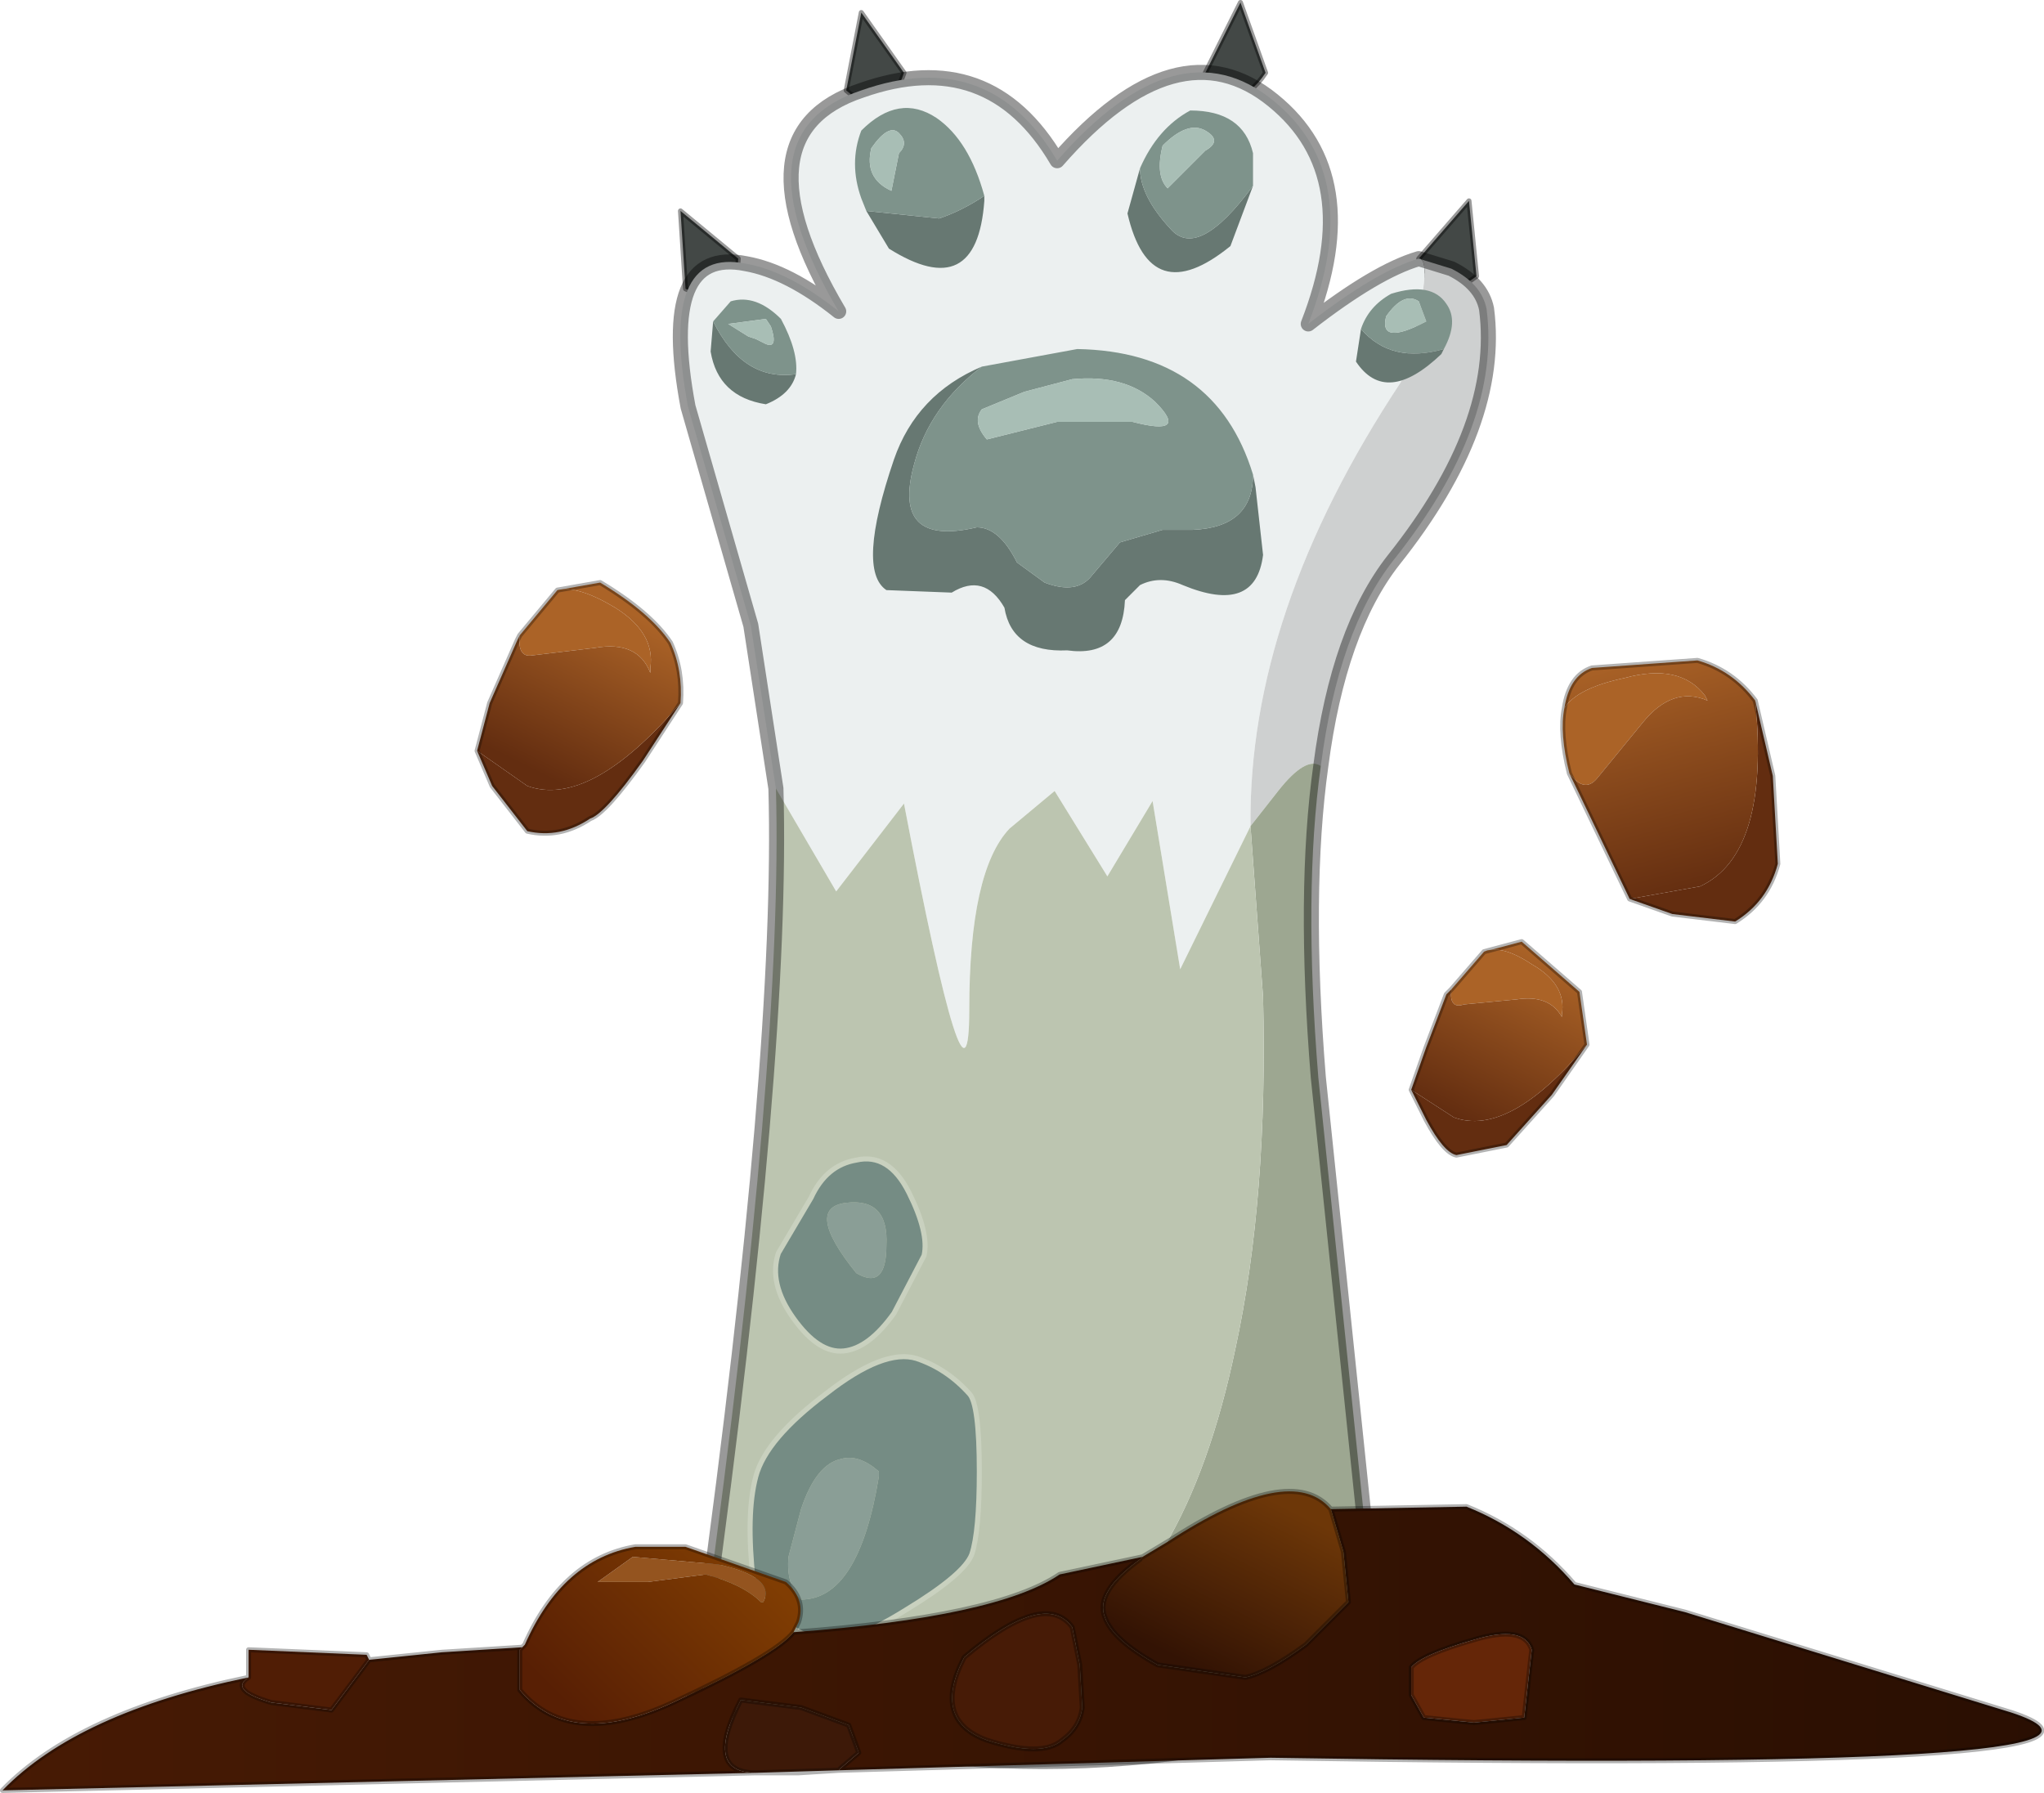 <?xml version="1.0" encoding="UTF-8" standalone="no"?>
<svg xmlns:ffdec="https://www.free-decompiler.com/flash" xmlns:xlink="http://www.w3.org/1999/xlink" ffdec:objectType="frame" height="35.7px" width="40.7px" xmlns="http://www.w3.org/2000/svg">
  <g transform="matrix(1.0, 0.0, 0.0, 1.0, 20.15, 35.7)">
    <use ffdec:characterId="319" height="35.7" transform="matrix(1.0, 0.0, 0.0, 1.0, -20.15, -35.7)" width="40.7" xlink:href="#decoration174-shape0"/>
  </g>
  <defs>
    <g id="decoration174-shape0" transform="matrix(1.0, 0.0, 0.0, 1.0, 20.15, 35.7)">
      <path d="M-5.45 -30.55 Q-5.5 -29.45 -6.5 -29.95 L-6.6 -31.5 -5.45 -30.55 M-2.15 -34.25 Q-2.5 -33.2 -3.3 -33.9 L-3.0 -35.45 -2.15 -34.25 M4.55 -35.65 L5.05 -34.25 Q4.45 -33.35 3.85 -34.25 L4.55 -35.65 M9.25 -30.2 Q8.4 -29.55 8.1 -30.55 L9.1 -31.7 9.25 -30.2" fill="#434846" fill-rule="evenodd" stroke="none"/>
      <path d="M-5.45 -30.55 Q-5.5 -29.45 -6.5 -29.95 L-6.6 -31.5 -5.45 -30.55 M-2.15 -34.25 Q-2.5 -33.2 -3.3 -33.9 L-3.0 -35.45 -2.15 -34.25 M4.55 -35.65 L5.05 -34.25 Q4.45 -33.35 3.85 -34.25 L4.55 -35.65 M9.25 -30.2 Q8.4 -29.55 8.1 -30.55 L9.1 -31.7 9.25 -30.2 Z" fill="none" stroke="#000000" stroke-linecap="round" stroke-linejoin="round" stroke-opacity="0.4" stroke-width="0.1"/>
      <path d="M-4.7 -20.0 L-5.2 -23.25 -6.45 -27.6 Q-7.05 -30.8 -5.3 -30.45 -4.45 -30.3 -3.45 -29.5 -5.55 -33.05 -3.0 -33.9 -0.45 -34.8 0.9 -32.5 3.3 -35.25 5.2 -33.7 7.05 -32.2 5.9 -29.25 7.25 -30.3 8.1 -30.55 8.45 -30.55 7.75 -28.1 4.7 -23.5 4.75 -19.25 L3.35 -16.4 2.8 -19.75 1.9 -18.25 0.85 -19.95 -0.05 -19.2 Q-0.85 -18.35 -0.85 -15.6 -0.85 -12.9 -2.15 -19.7 L-3.5 -17.95 -4.7 -20.0" fill="#ecf0f0" fill-rule="evenodd" stroke="none"/>
      <path d="M4.75 -19.25 Q4.7 -23.5 7.75 -28.1 8.45 -30.55 8.1 -30.55 L8.75 -30.35 Q9.35 -30.05 9.45 -29.55 9.75 -27.25 7.6 -24.55 6.5 -23.15 6.15 -20.45 5.85 -20.65 5.3 -19.95 L4.75 -19.25" fill="#ced0d0" fill-rule="evenodd" stroke="none"/>
      <path d="M6.15 -20.45 Q5.8 -17.95 6.1 -14.25 L7.4 -1.75 Q0.7 0.5 -6.35 -1.75 L-6.1 -3.45 Q2.45 0.75 4.45 -8.85 5.1 -11.85 5.0 -15.85 L4.75 -19.25 5.3 -19.95 Q5.85 -20.65 6.15 -20.45" fill="#9da791" fill-rule="evenodd" stroke="none"/>
      <path d="M-4.7 -20.0 L-3.5 -17.95 -2.15 -19.7 Q-0.85 -12.9 -0.85 -15.6 -0.85 -18.35 -0.05 -19.2 L0.85 -19.95 1.9 -18.25 2.8 -19.75 3.35 -16.4 4.75 -19.25 5.0 -15.85 Q5.1 -11.85 4.45 -8.85 2.45 0.75 -6.1 -3.45 -4.55 -14.75 -4.7 -20.0" fill="#bcc5b0" fill-rule="evenodd" stroke="none"/>
      <path d="M8.1 -30.55 Q7.25 -30.3 5.9 -29.25 7.05 -32.2 5.2 -33.7 3.3 -35.25 0.9 -32.5 -0.45 -34.8 -3.0 -33.9 -5.55 -33.05 -3.45 -29.5 -4.45 -30.3 -5.3 -30.45 -7.05 -30.8 -6.45 -27.6 L-5.2 -23.25 -4.7 -20.0 Q-4.55 -14.75 -6.1 -3.45 L-6.35 -1.75 Q0.7 0.5 7.4 -1.75 L6.1 -14.25 Q5.8 -17.95 6.15 -20.45 6.5 -23.15 7.6 -24.55 9.75 -27.25 9.45 -29.55 9.35 -30.05 8.75 -30.35 L8.1 -30.55 Z" fill="none" stroke="#000000" stroke-linecap="round" stroke-linejoin="round" stroke-opacity="0.4" stroke-width="0.3"/>
      <path d="M-2.05 -11.95 Q-1.65 -11.15 -1.75 -10.7 L-2.35 -9.55 Q-2.85 -8.85 -3.35 -8.8 -3.85 -8.75 -4.35 -9.45 -4.85 -10.15 -4.65 -10.75 L-4.0 -11.85 Q-3.7 -12.5 -3.1 -12.6 -2.45 -12.75 -2.05 -11.95 M-3.3 -11.75 Q-4.15 -11.65 -3.1 -10.35 -2.5 -10.0 -2.5 -10.9 -2.45 -11.85 -3.3 -11.75 M-1.9 -8.65 Q-1.3 -8.45 -0.85 -7.95 -0.65 -7.75 -0.65 -6.4 -0.65 -5.2 -0.8 -4.75 -0.95 -4.35 -2.1 -3.65 -3.3 -2.9 -3.8 -3.05 -4.15 -3.1 -4.7 -3.5 L-5.15 -4.2 Q-5.3 -5.55 -5.1 -6.3 -4.9 -7.05 -3.7 -7.95 -2.55 -8.85 -1.9 -8.65 M-2.65 -6.3 L-2.65 -6.4 Q-3.05 -6.75 -3.4 -6.65 -3.9 -6.55 -4.2 -5.65 L-4.45 -4.7 Q-4.5 -4.15 -4.2 -3.85 -3.05 -3.85 -2.65 -6.3" fill="#758c84" fill-rule="evenodd" stroke="none"/>
      <path d="M-3.3 -11.75 Q-2.45 -11.85 -2.5 -10.9 -2.5 -10.0 -3.1 -10.35 -4.15 -11.65 -3.3 -11.75 M-2.65 -6.3 Q-3.05 -3.85 -4.2 -3.85 -4.5 -4.15 -4.45 -4.7 L-4.2 -5.65 Q-3.9 -6.55 -3.4 -6.65 -3.05 -6.75 -2.65 -6.4 L-2.65 -6.3" fill="#8a9e96" fill-rule="evenodd" stroke="none"/>
      <path d="M-2.05 -11.95 Q-2.45 -12.75 -3.1 -12.6 -3.7 -12.5 -4.0 -11.85 L-4.65 -10.75 Q-4.85 -10.15 -4.35 -9.45 -3.85 -8.75 -3.35 -8.8 -2.85 -8.85 -2.35 -9.55 L-1.75 -10.7 Q-1.65 -11.15 -2.05 -11.95 M-1.9 -8.65 Q-2.55 -8.85 -3.7 -7.95 -4.9 -7.05 -5.1 -6.3 -5.3 -5.55 -5.15 -4.2 L-4.7 -3.5 Q-4.15 -3.1 -3.8 -3.05 -3.3 -2.9 -2.1 -3.65 -0.95 -4.35 -0.8 -4.75 -0.65 -5.2 -0.65 -6.4 -0.65 -7.75 -0.85 -7.95 -1.3 -8.45 -1.9 -8.65 Z" fill="none" stroke="#c9d1bf" stroke-linecap="round" stroke-linejoin="round" stroke-width="0.1"/>
      <path d="M11.1 -20.3 Q10.9 -21.1 11.0 -21.6 11.25 -22.0 12.2 -22.2 13.3 -22.5 13.8 -21.85 L13.85 -21.75 Q13.15 -22.05 12.55 -21.3 L11.65 -20.2 Q11.4 -19.9 11.1 -20.3 M9.4 -16.75 Q9.75 -16.9 10.35 -16.5 11.05 -16.1 10.95 -15.5 L10.95 -15.45 Q10.7 -15.9 10.05 -15.8 L9.0 -15.7 Q8.7 -15.6 8.75 -16.0 L9.4 -16.75 M-9.8 -23.05 L-9.05 -23.95 Q-8.65 -24.05 -7.9 -23.6 -7.1 -23.1 -7.2 -22.4 L-7.2 -22.3 Q-7.45 -22.95 -8.3 -22.8 L-9.55 -22.65 Q-9.85 -22.6 -9.8 -23.05" fill="#ab6327" fill-rule="evenodd" stroke="none"/>
      <path d="M-5.0 -3.8 Q-5.35 -4.15 -6.1 -4.35 L-7.25 -4.2 -8.25 -4.2 -7.55 -4.7 -5.85 -4.55 Q-4.7 -4.3 -4.95 -3.8 L-5.0 -3.8" fill="#94541f" fill-rule="evenodd" stroke="none"/>
      <path d="M14.8 -21.75 L15.15 -20.25 15.25 -18.5 Q15.05 -17.75 14.4 -17.35 L13.15 -17.5 12.3 -17.8 13.7 -18.05 Q15.1 -18.7 14.8 -21.75 M7.95 -14.0 L8.8 -13.45 Q9.9 -13.05 11.45 -14.9 L10.75 -13.9 9.85 -12.9 8.85 -12.7 Q8.6 -12.75 8.25 -13.4 L7.95 -14.0 M-6.6 -21.7 L-7.35 -20.55 Q-8.1 -19.5 -8.4 -19.4 -9.0 -19.0 -9.65 -19.15 L-10.35 -20.05 -10.65 -20.75 -9.65 -20.05 Q-8.4 -19.6 -6.6 -21.7" fill="#632d10" fill-rule="evenodd" stroke="none"/>
      <path d="M1.2 -3.3 L1.35 -2.55 1.4 -1.7 Q1.35 -1.3 1.0 -1.05 0.6 -0.7 -0.5 -1.05 -1.6 -1.45 -0.95 -2.7 0.65 -4.05 1.2 -3.3" fill="#471b06" fill-rule="evenodd" stroke="none"/>
      <path d="M7.95 -2.5 Q8.15 -2.75 9.2 -3.05 10.2 -3.35 10.35 -2.85 L10.2 -1.5 9.2 -1.4 8.2 -1.5 7.95 -1.95 7.95 -2.5" fill="#652608" fill-rule="evenodd" stroke="none"/>
      <path d="M-5.1 -0.4 Q-6.15 -0.4 -5.4 -1.85 L-4.2 -1.7 -3.25 -1.35 -3.05 -0.8 -3.4 -0.5 -3.45 -0.45 -5.1 -0.4" fill="#3d1908" fill-rule="evenodd" stroke="none"/>
      <path d="M-15.2 -2.3 L-15.2 -2.85 -12.85 -2.75 -12.8 -2.65 -13.55 -1.65 -14.75 -1.8 Q-15.6 -2.05 -15.2 -2.3" fill="#501d05" fill-rule="evenodd" stroke="none"/>
      <path d="M12.3 -17.8 L11.1 -20.3 Q11.4 -19.9 11.65 -20.2 L12.55 -21.3 Q13.15 -22.05 13.85 -21.75 L13.8 -21.85 Q13.3 -22.5 12.2 -22.2 11.25 -22.0 11.0 -21.6 11.1 -22.25 11.55 -22.4 L13.65 -22.55 Q14.35 -22.35 14.8 -21.75 15.1 -18.7 13.7 -18.05 L12.3 -17.8" fill="url(#decoration174-gradient0)" fill-rule="evenodd" stroke="none"/>
      <path d="M-4.35 -3.2 Q-0.3 -3.5 0.95 -4.35 L2.6 -4.7 2.55 -4.65 Q1.65 -4.0 1.85 -3.5 2.0 -3.05 2.9 -2.55 L4.65 -2.3 Q5.1 -2.4 5.85 -2.95 L6.7 -3.8 6.6 -4.8 6.35 -5.65 9.05 -5.7 Q10.3 -5.2 11.2 -4.15 L13.4 -3.6 19.9 -1.6 Q23.55 -0.4 5.15 -0.7 L-3.45 -0.45 -3.4 -0.5 -3.05 -0.8 -3.25 -1.35 -4.2 -1.7 -5.4 -1.85 Q-6.15 -0.4 -5.1 -0.4 L-20.1 -0.05 Q-18.6 -1.6 -15.2 -2.3 -15.6 -2.05 -14.75 -1.8 L-13.55 -1.65 -12.8 -2.65 -11.35 -2.8 -9.75 -2.9 -9.8 -2.85 -9.8 -2.05 Q-8.8 -0.85 -6.75 -1.8 -4.7 -2.75 -4.35 -3.2 M1.2 -3.3 Q0.65 -4.05 -0.95 -2.7 -1.6 -1.45 -0.5 -1.05 0.6 -0.7 1.0 -1.05 1.35 -1.3 1.4 -1.7 L1.35 -2.55 1.2 -3.3 M7.95 -2.5 L7.95 -1.95 8.2 -1.5 9.2 -1.4 10.2 -1.5 10.35 -2.85 Q10.2 -3.35 9.2 -3.05 8.15 -2.75 7.95 -2.5" fill="url(#decoration174-gradient1)" fill-rule="evenodd" stroke="none"/>
      <path d="M2.6 -4.7 L3.1 -5.0 Q5.55 -6.6 6.35 -5.65 L6.6 -4.8 6.7 -3.8 5.85 -2.95 Q5.1 -2.4 4.65 -2.3 L2.9 -2.55 Q2.0 -3.05 1.85 -3.5 1.65 -4.0 2.55 -4.65 L2.6 -4.7" fill="url(#decoration174-gradient2)" fill-rule="evenodd" stroke="none"/>
      <path d="M8.75 -16.0 Q8.7 -15.6 9.0 -15.7 L10.05 -15.8 Q10.7 -15.9 10.95 -15.45 L10.95 -15.5 Q11.05 -16.1 10.35 -16.5 9.75 -16.9 9.4 -16.75 L10.15 -16.95 11.3 -15.95 11.45 -14.9 Q9.9 -13.05 8.8 -13.45 L7.95 -14.0 8.25 -14.85 8.65 -15.9 8.75 -16.0" fill="url(#decoration174-gradient3)" fill-rule="evenodd" stroke="none"/>
      <path d="M-9.05 -23.95 L-8.2 -24.1 Q-7.2 -23.5 -6.8 -22.9 -6.55 -22.35 -6.6 -21.7 -8.4 -19.6 -9.65 -20.05 L-10.65 -20.75 -10.4 -21.7 -9.85 -22.95 -9.8 -23.05 Q-9.85 -22.6 -9.55 -22.65 L-8.3 -22.8 Q-7.45 -22.95 -7.2 -22.3 L-7.2 -22.4 Q-7.1 -23.1 -7.9 -23.6 -8.65 -24.05 -9.05 -23.95" fill="url(#decoration174-gradient4)" fill-rule="evenodd" stroke="none"/>
      <path d="M-5.0 -3.8 L-4.95 -3.8 Q-4.7 -4.3 -5.85 -4.55 L-7.55 -4.7 -8.25 -4.2 -7.25 -4.2 -6.1 -4.35 Q-5.35 -4.15 -5.0 -3.8 M-9.75 -2.9 L-9.7 -2.95 Q-8.95 -4.65 -7.5 -4.9 L-6.5 -4.9 -4.5 -4.2 Q-4.1 -3.85 -4.25 -3.4 L-4.35 -3.2 Q-4.7 -2.75 -6.75 -1.8 -8.8 -0.85 -9.8 -2.05 L-9.8 -2.85 -9.75 -2.9" fill="url(#decoration174-gradient5)" fill-rule="evenodd" stroke="none"/>
      <path d="M14.8 -21.75 L15.15 -20.25 15.25 -18.5 Q15.05 -17.75 14.4 -17.35 L13.15 -17.5 12.3 -17.8 11.1 -20.3 Q10.9 -21.1 11.0 -21.6 11.1 -22.25 11.55 -22.4 L13.65 -22.55 Q14.35 -22.35 14.8 -21.75 M8.75 -16.0 L8.65 -15.9 8.25 -14.85 7.95 -14.0 8.25 -13.4 Q8.6 -12.75 8.85 -12.7 L9.85 -12.9 10.75 -13.9 11.45 -14.9 11.3 -15.95 10.15 -16.95 9.4 -16.75 8.75 -16.0 M-9.75 -2.9 L-9.7 -2.95 Q-8.95 -4.65 -7.5 -4.9 L-6.5 -4.9 -4.5 -4.2 Q-4.1 -3.85 -4.25 -3.4 L-4.35 -3.2 Q-0.3 -3.5 0.95 -4.35 L2.6 -4.7 3.1 -5.0 Q5.55 -6.6 6.35 -5.65 L9.05 -5.7 Q10.3 -5.2 11.2 -4.15 L13.4 -3.6 19.9 -1.6 Q23.55 -0.4 5.15 -0.7 L-3.45 -0.45 -4.25 -0.4 -5.1 -0.4 -20.1 -0.05 Q-18.6 -1.6 -15.2 -2.3 L-15.2 -2.85 -12.85 -2.75 -12.8 -2.65 -11.35 -2.8 -9.75 -2.9 -9.8 -2.85 -9.8 -2.05 Q-8.8 -0.85 -6.75 -1.8 -4.7 -2.75 -4.35 -3.2 M6.35 -5.65 L6.6 -4.8 6.7 -3.8 5.85 -2.95 Q5.1 -2.4 4.65 -2.3 L2.9 -2.55 Q2.0 -3.05 1.85 -3.5 1.65 -4.0 2.55 -4.65 M1.2 -3.3 Q0.65 -4.05 -0.95 -2.7 -1.6 -1.45 -0.5 -1.05 0.6 -0.7 1.0 -1.05 1.35 -1.3 1.4 -1.7 L1.35 -2.55 1.2 -3.3 M7.95 -2.5 L7.95 -1.95 8.2 -1.5 9.2 -1.4 10.2 -1.5 10.35 -2.85 Q10.2 -3.35 9.2 -3.05 8.15 -2.75 7.95 -2.5 M-9.05 -23.95 L-8.2 -24.1 Q-7.2 -23.5 -6.8 -22.9 -6.55 -22.35 -6.6 -21.7 L-7.35 -20.55 Q-8.1 -19.5 -8.4 -19.4 -9.0 -19.0 -9.65 -19.15 L-10.35 -20.05 -10.65 -20.75 -10.4 -21.7 -9.85 -22.95 -9.8 -23.05 -9.05 -23.95 M-15.2 -2.3 Q-15.6 -2.05 -14.75 -1.8 L-13.55 -1.65 -12.8 -2.65 M-3.45 -0.45 L-3.4 -0.5 -3.05 -0.8 -3.25 -1.35 -4.2 -1.7 -5.4 -1.85 Q-6.15 -0.4 -5.1 -0.4 L-3.45 -0.45 Z" fill="none" stroke="#000000" stroke-linecap="round" stroke-linejoin="round" stroke-opacity="0.298" stroke-width="0.1"/>
      <path d="M-2.9 -31.5 L-1.45 -31.35 Q-1.0 -31.5 -0.55 -31.8 L-0.55 -31.7 Q-0.7 -29.65 -2.45 -30.75 L-2.9 -31.5 M-5.95 -29.3 Q-5.35 -28.1 -4.3 -28.25 -4.4 -27.85 -4.9 -27.65 -5.85 -27.8 -6.0 -28.7 L-5.95 -29.3 M4.8 -26.25 L4.85 -26.0 5.0 -24.65 Q4.85 -23.45 3.4 -24.05 2.95 -24.25 2.55 -24.05 L2.25 -23.75 Q2.2 -22.6 1.1 -22.75 0.0 -22.7 -0.15 -23.6 -0.55 -24.3 -1.2 -23.9 L-2.5 -23.95 Q-3.1 -24.35 -2.35 -26.55 -1.9 -27.85 -0.6 -28.4 -1.65 -27.6 -1.95 -26.45 -2.4 -24.8 -0.7 -25.2 -0.25 -25.2 0.1 -24.5 L0.65 -24.1 Q1.3 -23.85 1.6 -24.25 L2.15 -24.9 3.0 -25.15 3.6 -25.15 Q4.8 -25.2 4.8 -26.25 M4.8 -32.0 L4.35 -30.8 Q2.75 -29.5 2.3 -31.45 L2.55 -32.35 Q2.55 -31.8 3.15 -31.15 3.7 -30.5 4.8 -32.0 M6.95 -29.15 Q7.55 -28.45 8.6 -28.75 L8.55 -28.65 Q7.45 -27.6 6.85 -28.5 L6.95 -29.15" fill="#677872" fill-rule="evenodd" stroke="none"/>
      <path d="M-2.8 -32.75 Q-2.95 -32.15 -2.4 -31.9 L-2.25 -32.65 Q-2.05 -32.85 -2.25 -33.05 -2.45 -33.25 -2.8 -32.75 M-2.9 -31.5 L-3.0 -31.75 Q-3.25 -32.45 -3.0 -33.1 -2.25 -33.85 -1.5 -33.35 -0.85 -32.9 -0.55 -31.8 -1.0 -31.5 -1.45 -31.35 L-2.9 -31.5 M-4.9 -29.35 L-5.65 -29.25 -5.25 -29.0 -5.1 -28.95 -4.9 -28.85 Q-4.65 -28.75 -4.8 -29.2 L-4.9 -29.35 M-5.95 -29.3 L-5.6 -29.7 Q-5.1 -29.85 -4.6 -29.35 -4.25 -28.7 -4.3 -28.25 -5.35 -28.1 -5.95 -29.3 M0.25 -27.9 L-0.6 -27.55 Q-0.8 -27.3 -0.5 -26.95 L0.9 -27.3 2.4 -27.3 Q3.55 -27.0 2.85 -27.7 2.25 -28.25 1.2 -28.15 L0.25 -27.9 M3.0 -32.8 Q2.85 -32.2 3.1 -31.95 L3.85 -32.7 Q4.2 -32.9 3.85 -33.1 3.5 -33.3 3.0 -32.8 M-0.6 -28.4 L1.3 -28.75 Q4.05 -28.7 4.8 -26.25 4.8 -25.2 3.6 -25.15 L3.0 -25.15 2.15 -24.9 1.6 -24.25 Q1.3 -23.85 0.65 -24.1 L0.1 -24.5 Q-0.25 -25.2 -0.7 -25.2 -2.4 -24.8 -1.95 -26.45 -1.65 -27.6 -0.6 -28.4 M4.8 -32.0 Q3.7 -30.5 3.15 -31.15 2.55 -31.8 2.55 -32.35 2.9 -33.15 3.55 -33.5 4.6 -33.5 4.8 -32.65 L4.8 -32.0 M8.1 -29.7 Q7.8 -29.9 7.45 -29.4 7.3 -28.8 8.25 -29.3 L8.1 -29.7 M6.95 -29.15 Q7.1 -29.6 7.55 -29.85 8.35 -30.1 8.65 -29.65 8.9 -29.3 8.6 -28.75 7.55 -28.45 6.95 -29.15" fill="#7e938b" fill-rule="evenodd" stroke="none"/>
      <path d="M-2.8 -32.75 Q-2.45 -33.25 -2.25 -33.05 -2.05 -32.85 -2.25 -32.65 L-2.4 -31.9 Q-2.95 -32.15 -2.8 -32.75 M-4.9 -29.35 L-4.8 -29.2 Q-4.65 -28.75 -4.9 -28.85 L-5.1 -28.95 -5.25 -29.0 -5.65 -29.25 -4.9 -29.35 M0.25 -27.9 L1.2 -28.15 Q2.25 -28.25 2.85 -27.7 3.55 -27.0 2.4 -27.3 L0.9 -27.3 -0.5 -26.95 Q-0.8 -27.3 -0.6 -27.55 L0.25 -27.9 M3.0 -32.8 Q3.5 -33.3 3.85 -33.1 4.2 -32.9 3.85 -32.7 L3.1 -31.95 Q2.85 -32.2 3.0 -32.8 M8.1 -29.7 L8.25 -29.3 Q7.3 -28.8 7.45 -29.4 7.8 -29.9 8.1 -29.7" fill="#a8beb5" fill-rule="evenodd" stroke="none"/>
    </g>
    <linearGradient gradientTransform="matrix(-7.0E-4, -0.003, 0.003, -8.0E-4, 12.65, -20.25)" gradientUnits="userSpaceOnUse" id="decoration174-gradient0" spreadMethod="pad" x1="-819.2" x2="819.2">
      <stop offset="0.0" stop-color="#632d10"/>
      <stop offset="1.0" stop-color="#ab6327"/>
    </linearGradient>
    <linearGradient gradientTransform="matrix(0.025, 0.0, 0.0, 0.004, 0.25, -3.05)" gradientUnits="userSpaceOnUse" id="decoration174-gradient1" spreadMethod="pad" x1="-819.2" x2="819.2">
      <stop offset="0.0" stop-color="#471a04"/>
      <stop offset="1.0" stop-color="#2a0f02"/>
    </linearGradient>
    <linearGradient gradientTransform="matrix(0.001, -0.002, 0.002, 0.001, 4.35, -4.2)" gradientUnits="userSpaceOnUse" id="decoration174-gradient2" spreadMethod="pad" x1="-819.2" x2="819.2">
      <stop offset="0.0" stop-color="#331304"/>
      <stop offset="1.0" stop-color="#6d3708"/>
    </linearGradient>
    <linearGradient gradientTransform="matrix(0.001, -0.002, 0.002, 0.001, 9.5, -15.2)" gradientUnits="userSpaceOnUse" id="decoration174-gradient3" spreadMethod="pad" x1="-819.2" x2="819.2">
      <stop offset="0.0" stop-color="#632d10"/>
      <stop offset="1.0" stop-color="#ab6327"/>
    </linearGradient>
    <linearGradient gradientTransform="matrix(0.001, -0.002, 0.002, 0.001, -8.9, -22.1)" gradientUnits="userSpaceOnUse" id="decoration174-gradient4" spreadMethod="pad" x1="-819.2" x2="819.2">
      <stop offset="0.0" stop-color="#632d10"/>
      <stop offset="1.0" stop-color="#ab6327"/>
    </linearGradient>
    <linearGradient gradientTransform="matrix(0.002, -0.002, 0.002, 0.002, -7.05, -3.2)" gradientUnits="userSpaceOnUse" id="decoration174-gradient5" spreadMethod="pad" x1="-819.2" x2="819.2">
      <stop offset="0.0" stop-color="#581f04"/>
      <stop offset="1.0" stop-color="#803d03"/>
    </linearGradient>
  </defs>
</svg>
